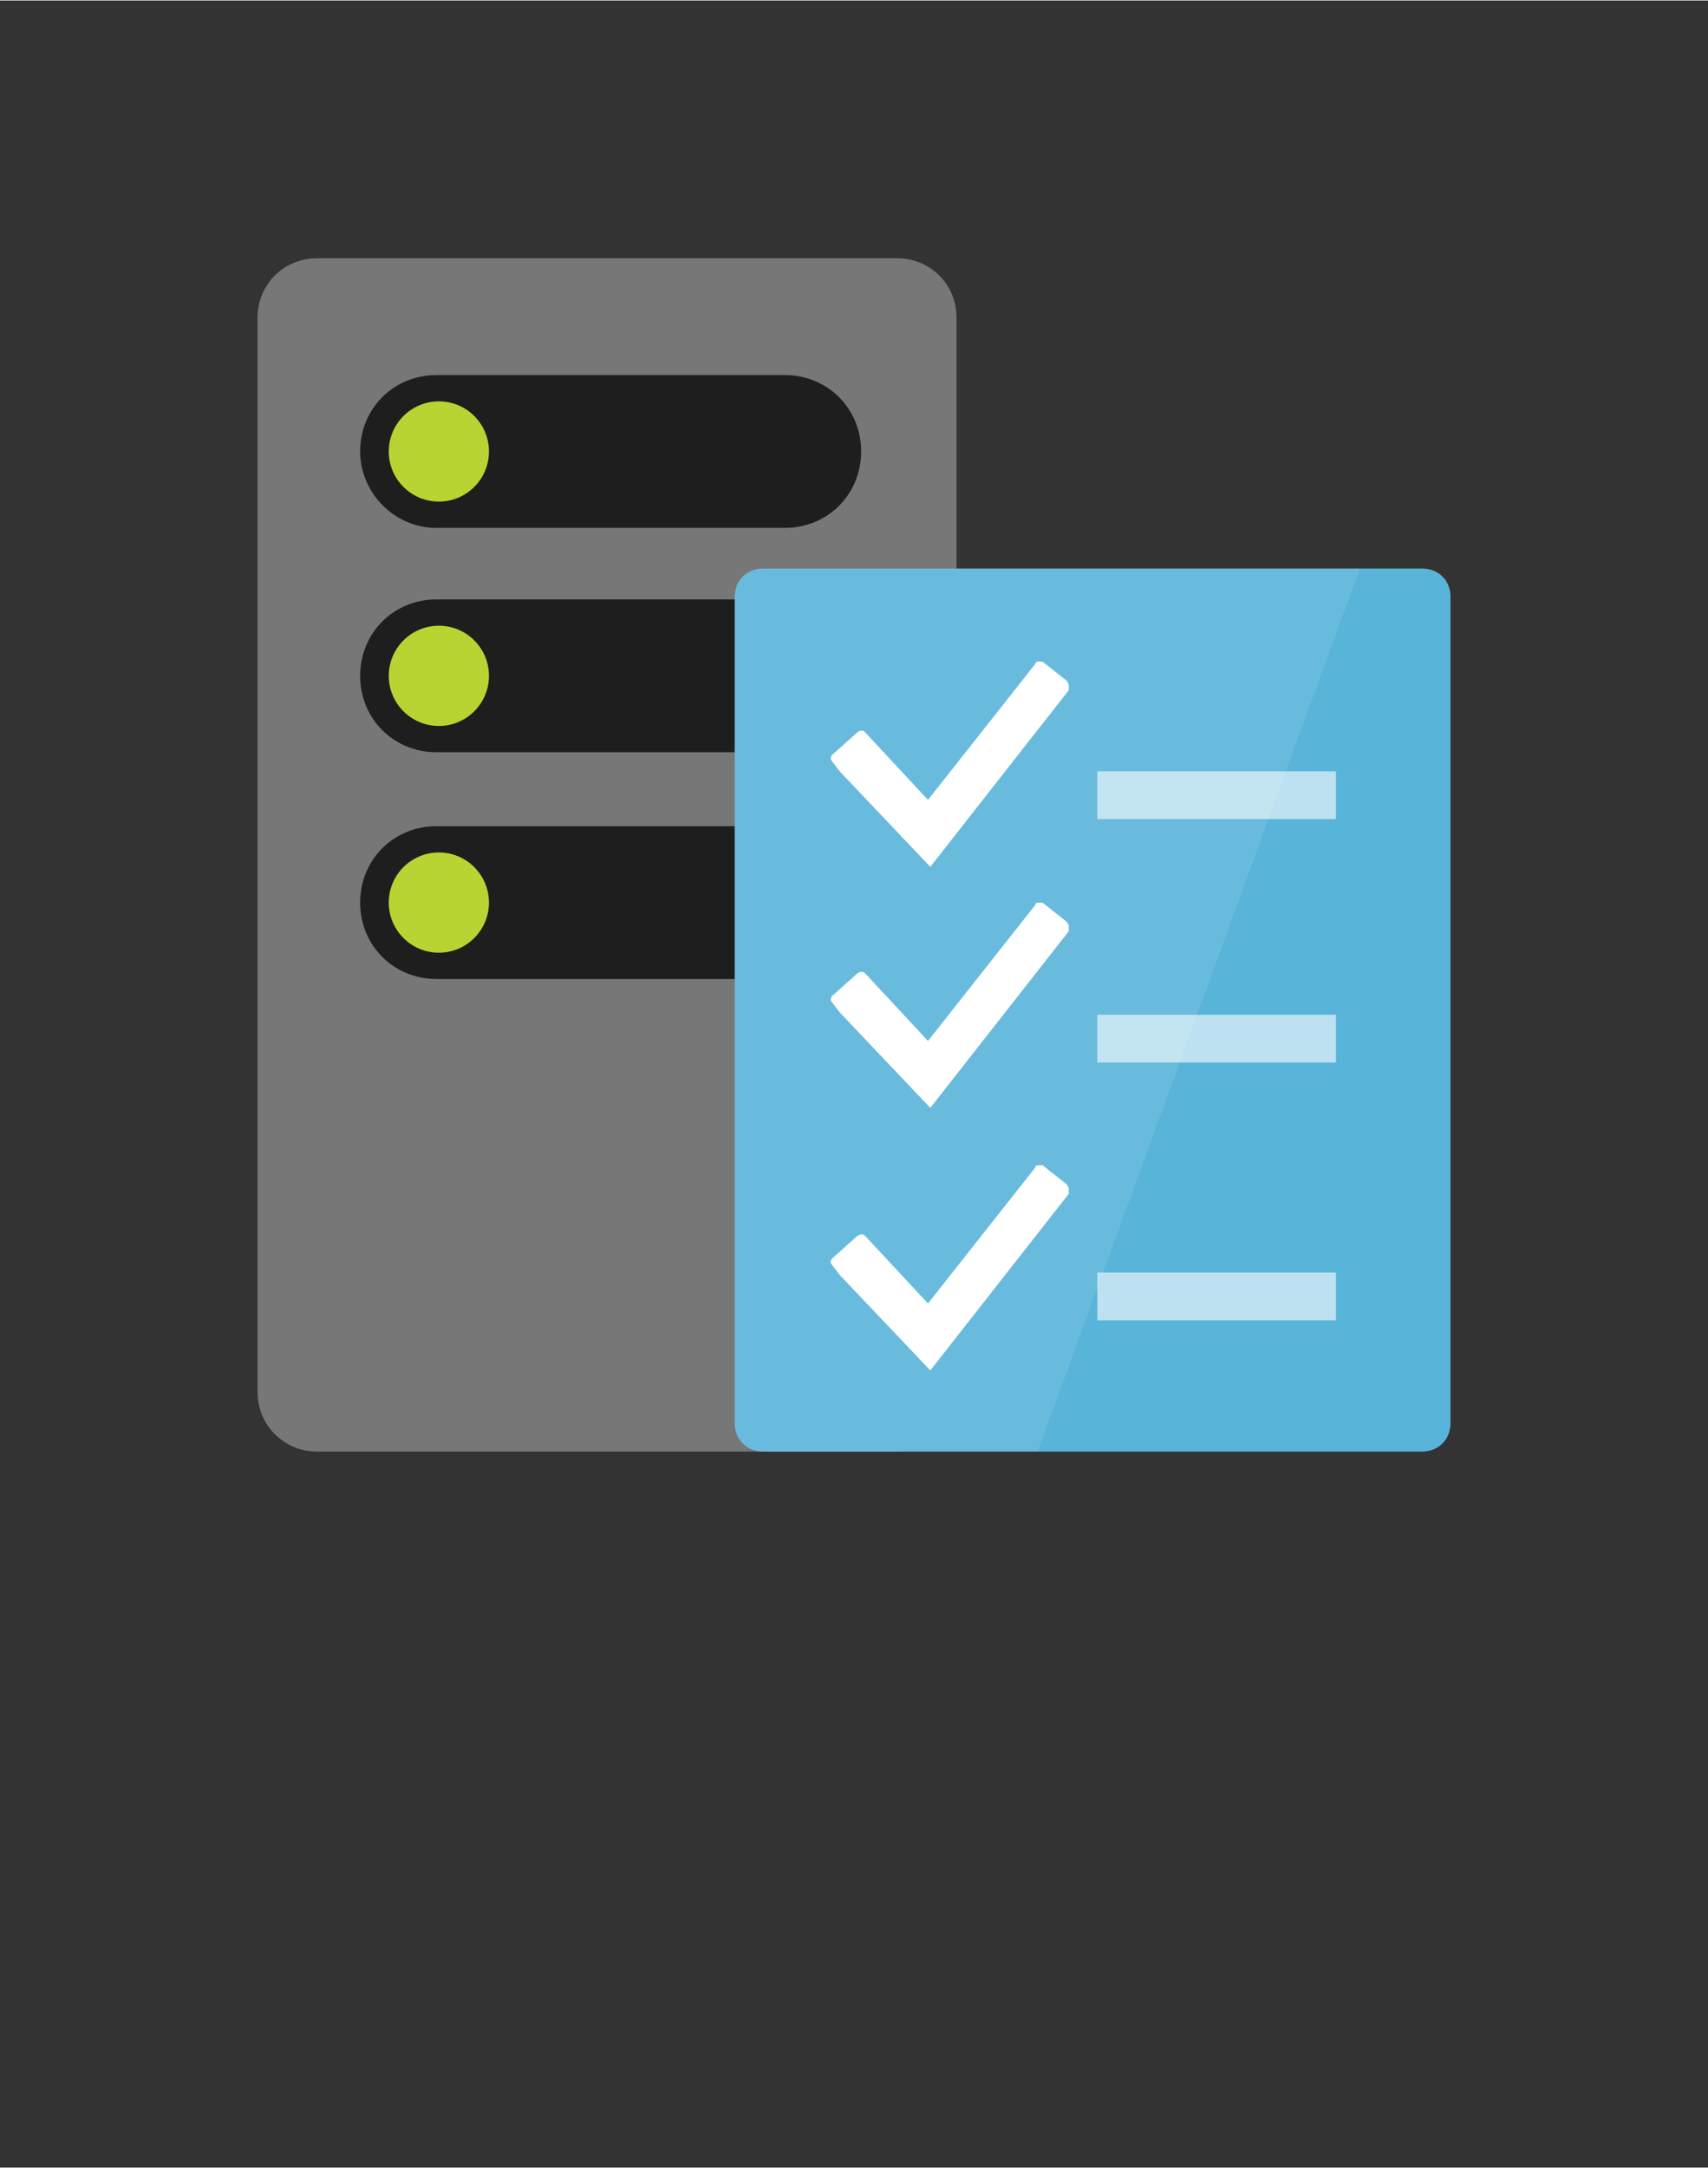 <?xml version="1.0" encoding="UTF-8" standalone="no"?>
<!DOCTYPE svg PUBLIC "-//W3C//DTD SVG 1.1//EN" "http://www.w3.org/Graphics/SVG/1.1/DTD/svg11.dtd">
<!-- Generated by Microsoft Visio, SVG Export SQL Server Auditing.svg Page-1 -->
<svg xmlns="http://www.w3.org/2000/svg" xmlns:xlink="http://www.w3.org/1999/xlink" xmlns:ev="http://www.w3.org/2001/xml-events"
		width="1.127in" height="1.43in" viewBox="0 0 81.173 102.949" xml:space="preserve" color-interpolation-filters="sRGB"
		class="st8">
	<rect x="0" y="0" width="81.173" height="102.949" fill="#333333" stroke="none"/>
	<style type="text/css">
	<![CDATA[
		.st1 {fill:#777777;stroke:none;stroke-linecap:butt;stroke-width:12.24}
		.st2 {fill:#1e1e1e;stroke:none;stroke-linecap:butt;stroke-width:12.24}
		.st3 {fill:#b8d432;stroke:none;stroke-linecap:butt;stroke-width:12.24}
		.st4 {fill:#59b4d9;stroke:none;stroke-linecap:butt;stroke-width:12.24}
		.st5 {fill:#ffffff;fill-opacity:0.098;stroke:none;stroke-linecap:butt;stroke-width:12.24}
		.st6 {fill:#ffffff;fill-opacity:0.6;stroke:none;stroke-linecap:butt;stroke-width:12.24}
		.st7 {fill:#ffffff;stroke:none;stroke-linecap:butt;stroke-width:12.24}
		.st8 {fill:none;fill-rule:evenodd;font-size:12px;overflow:visible;stroke-linecap:square;stroke-miterlimit:3}
	]]>
	</style>

	<g>
		<title>Page-1</title>
		<g id="group1214-1" transform="translate(12.24,-34.016)">
			<title>SQL Server Auditing</title>
			<g id="group1215-2">
				<title>Sheet.1215</title>
				<g id="shape1216-3">
					<title>Sheet.1216</title>
					<path d="M33.34 100.11 C33.34 101.7 32.09 102.95 30.5 102.95 L2.83 102.95 C1.25 102.95 0 101.7 0 100.11 L0 49.09
								 C0 47.5 1.25 46.26 2.83 46.26 L30.39 46.26 C31.97 46.26 33.22 47.5 33.22 49.09 L33.22 100.11 L33.34
								 100.11 Z" class="st1"/>
				</g>
				<g id="shape1217-5" transform="translate(4.876,-22.45)">
					<title>Sheet.1217</title>
					<path d="M0 99.32 C0 97.28 1.59 95.69 3.63 95.69 L20.18 95.69 C22.22 95.69 23.81 97.28 23.81 99.32 C23.81 101.36
								 22.22 102.95 20.18 102.95 L3.63 102.95 C1.59 102.95 0 101.36 0 99.32 Z" class="st2"/>
				</g>
				<g id="shape1218-7" transform="translate(6.236,-23.698)">
					<title>Sheet.1218</title>
					<ellipse cx="2.381" cy="100.568" rx="2.381" ry="2.381" class="st3"/>
				</g>
				<g id="shape1219-9" transform="translate(4.876,-33.222)">
					<title>Sheet.1219</title>
					<path d="M0 99.32 C0 97.28 1.59 95.69 3.63 95.69 L20.18 95.69 C22.22 95.69 23.81 97.28 23.81 99.32 C23.81 101.36
								 22.22 102.95 20.18 102.95 L3.63 102.95 C1.59 102.95 0 101.36 0 99.32 Z" class="st2"/>
				</g>
				<g id="shape1220-11" transform="translate(6.236,-34.469)">
					<title>Sheet.1220</title>
					<ellipse cx="2.381" cy="100.568" rx="2.381" ry="2.381" class="st3"/>
				</g>
				<g id="shape1221-13" transform="translate(4.876,-43.88)">
					<title>Sheet.1221</title>
					<path d="M0 99.32 C0 97.28 1.59 95.69 3.63 95.69 L20.18 95.69 C22.22 95.69 23.81 97.28 23.81 99.32 C23.81 101.36
								 22.22 102.95 20.18 102.95 L3.63 102.95 C1.59 102.95 0 101.25 0 99.32 Z" class="st2"/>
				</g>
				<g id="shape1222-15" transform="translate(6.236,-45.128)">
					<title>Sheet.1222</title>
					<ellipse cx="2.381" cy="100.568" rx="2.381" ry="2.381" class="st3"/>
				</g>
				<g id="shape1223-17" transform="translate(22.677,0)">
					<title>Sheet.1223</title>
					<path d="M32.66 61 L1.36 61 C0.57 61 0 61.56 0 62.36 L0 101.59 C0 102.38 0.57 102.95 1.36 102.95 L32.66 102.95
								 C33.45 102.95 34.02 102.38 34.02 101.59 L34.02 62.36 C34.02 61.56 33.45 61 32.66 61 Z" class="st4"/>
				</g>
				<g id="shape1224-19" transform="translate(22.677,0)">
					<title>Sheet.1224</title>
					<path d="M1.36 61 C0.57 61 0 61.56 0 62.36 L0 101.59 C0 102.38 0.57 102.95 1.36 102.95 L14.4 102.95 L29.71 61
								 L1.36 61 Z" class="st5"/>
				</g>
				<g id="shape1225-21" transform="translate(39.912,-18.482)">
					<title>Sheet.1225</title>
					<rect x="0" y="100.681" width="11.339" height="2.268" class="st6"/>
				</g>
				<g id="shape1226-23" transform="translate(27.213,-16.328)">
					<title>Sheet.1226</title>
					<path d="M0.45 86.96 L0.11 86.51 C0 86.39 0 86.28 0.11 86.17 L1.25 85.15 C1.25 85.15 1.36 85.03 1.47 85.03 C1.59
								 85.03 1.59 85.03 1.7 85.15 L4.65 88.32 L9.75 81.86 C9.75 81.75 9.86 81.75 9.98 81.75 L10.09 81.75
								 L11.23 82.65 C11.23 82.65 11.34 82.77 11.34 82.88 L11.34 83.11 L4.76 91.5 L0.45 86.96 ZM0.45 98.41
								 L0.11 97.96 C0 97.85 0 97.73 0.11 97.62 L1.25 96.6 C1.25 96.6 1.36 96.49 1.47 96.49 C1.59 96.49
								 1.59 96.49 1.7 96.6 L4.65 99.77 L9.75 93.31 C9.75 93.2 9.86 93.2 9.98 93.2 L10.09 93.2 L11.23 94.1
								 C11.23 94.1 11.34 94.22 11.34 94.33 L11.34 94.56 L4.76 102.95 L0.45 98.41 Z" class="st7"/>
				</g>
				<g id="shape1227-25" transform="translate(39.912,-30.047)">
					<title>Sheet.1227</title>
					<rect x="0" y="100.681" width="11.339" height="2.268" class="st6"/>
				</g>
				<g id="shape1228-27" transform="translate(27.213,-3.855)">
					<title>Sheet.1228</title>
					<path d="M0.45 98.41 L0.11 97.96 C0 97.85 0 97.73 0.11 97.62 L1.25 96.6 C1.25 96.6 1.36 96.49 1.47 96.49 C1.59
								 96.49 1.59 96.49 1.7 96.6 L4.65 99.77 L9.75 93.31 C9.75 93.2 9.86 93.2 9.98 93.2 L10.09 93.2 L11.23
								 94.1 C11.23 94.1 11.34 94.22 11.34 94.33 L11.34 94.56 L4.76 102.95 L0.45 98.41 Z" class="st7"/>
				</g>
				<g id="shape1229-29" transform="translate(39.912,-6.236)">
					<title>Sheet.1229</title>
					<rect x="0" y="100.681" width="11.339" height="2.268" class="st6"/>
				</g>
			</g>
		</g>
	</g>
</svg>
